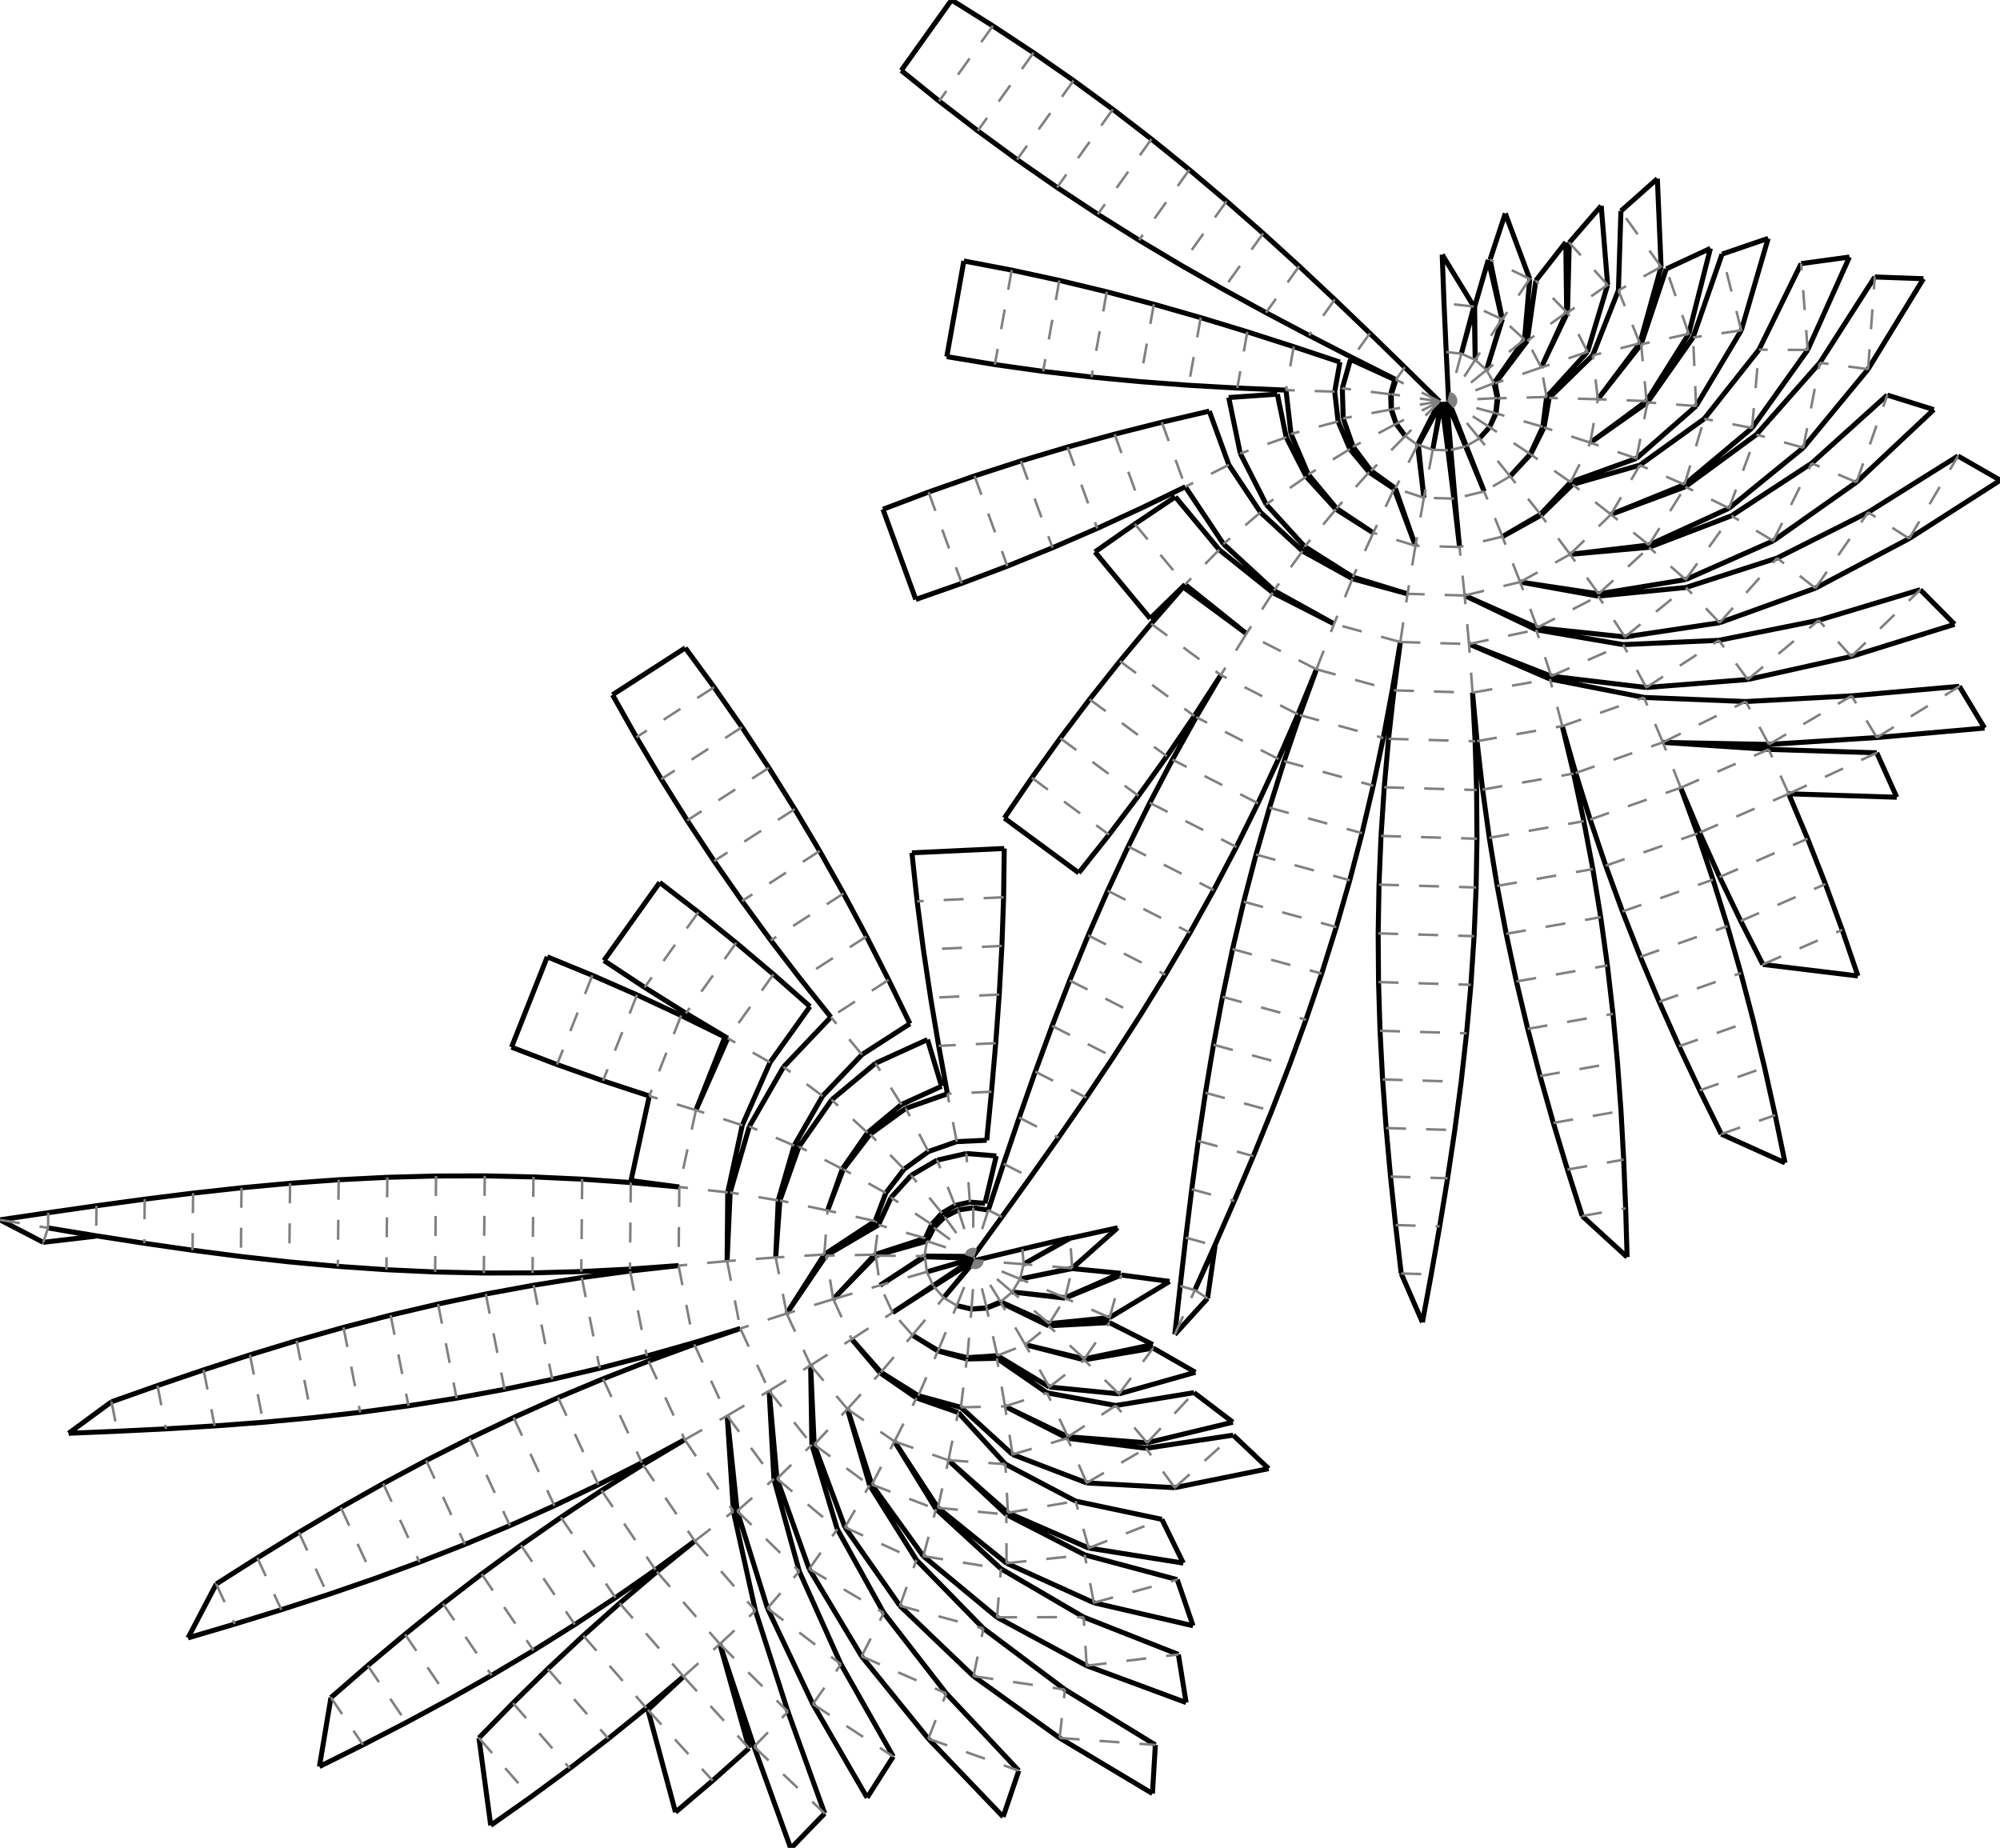 <?xml version="1.0"?>
<svg width="1288" height="1190" version="1.1" xmlns="http://www.w3.org/2000/svg" >
<defs>
<style type="text/css"><![CDATA[
.m {stroke:rgb(255,0,0);stroke-width:1.61;}
.v {stroke:rgb(0,0,255);stroke-width:1.61;}
.b {stroke:rgb(0,0,0);stroke-width:3.22;fill:white}
.n {stroke:rgb(128,128,128);stroke-width:1.61}
.t {stroke:rgb(0,128,0);stroke-width:1.61;}
.c {stroke:rgb(128,128,128);stroke-width:1.61;stroke-dasharray:12.88, 12.88;}
]]></style>
</defs>
<path fill="none" style="stroke:black;stroke-width:3.22;" d=" M 622.971 874.348 L 642.262 873.033 M 635.391 842.411 L 625.625 843.077 M 604.177 869.801 L 622.971 874.348 M 625.625 843.077 L 616.11 840.775 M 587.619 859.814 L 604.177 869.801 M 601.255 828.377 L 574.831 845.31 M 574.831 845.31 L 600.992 827.973 M 566.726 827.754 L 595.362 808.935 M 595.648 809.376 L 566.726 827.754 M 563.342 808.005 L 595.935 797.427 M 596.95 799.276 L 563.98 808.614 M 573.824 771.248 L 565.755 788.82 M 595.935 797.427 L 600.02 788.531 M 586.804 756.915 L 573.824 771.248 M 600.02 788.531 L 606.591 781.275 M 603.493 747.149 L 586.804 756.915 M 606.591 781.275 L 615.04 776.331 M 622.346 742.853 L 603.493 747.149 M 615.04 776.331 L 624.584 774.156 M 641.618 744.424 L 622.346 742.853 M 634.34 774.952 L 641.618 744.424 M 624.584 774.156 L 634.34 774.952 M 645.18 783.735 L 663.515 758.265 M 646.287 749.486 L 636.458 779.291 M 769.48 830.804 L 782.289 802.153 M 763.641 797.039 L 760.04 828.215 M 902.385 820.115 L 916.035 851.546 M 916.035 851.546 L 921.714 820.68 M 777.663 836.176 L 782.511 802.254 M 782.511 802.254 L 769.48 830.804 M 689.128 797.42 L 659.22 814.145 M 659.22 814.145 L 688.997 797.188 M 688.997 797.188 L 658.45 804.386 M 690.552 816.969 L 656.946 823.665 M 656.946 823.665 L 690.499 816.708 M 685.883 836.005 L 651.849 832.023 M 651.849 832.023 L 685.913 835.741 M 675.315 853.837 L 644.505 838.84 M 644.425 838.403 L 675.687 852.435 M 644.505 838.84 L 635.391 842.411 M 641.999 874.75 L 622.667 875.175 M 591.423 898.798 L 618.816 906.322 M 622.667 875.175 L 604.021 870.054 M 567.326 883.753 L 591.423 898.798 M 604.021 870.054 L 587.619 859.814 M 548.538 862.445 L 567.326 883.753 M 536.63 836.653 L 563.342 808.005 M 563.98 808.614 L 536.63 836.653 M 530.871 807.91 L 563.594 786.383 M 565.755 788.82 L 531.965 808.631 M 543.059 753.028 L 532.957 779.579 M 563.594 786.383 L 570.47 768.31 M 560.333 730.475 L 543.059 753.028 M 570.47 768.31 L 582.228 752.96 M 583.336 713.806 L 560.333 730.475 M 582.228 752.96 L 597.885 741.613 M 610.145 704.412 L 583.336 713.806 M 597.885 741.613 L 616.134 735.219 M 635.449 734.311 L 638.522 703.079 M 616.134 735.219 L 635.449 734.311 M 663.515 758.265 L 681.655 732.655 M 656.344 719.758 L 646.287 749.486 M 782.289 802.153 L 794.877 773.405 M 767.481 765.891 L 763.641 797.039 M 921.714 820.68 L 927.155 789.772 M 898.759 788.942 L 902.385 820.115 M 1018.95 783.101 L 1047.85 809.544 M 1047.85 809.544 L 1046.93 778.174 M 690.499 816.708 L 719.783 790.695 M 719.783 790.695 L 689.128 797.42 M 722.111 821.113 L 685.883 836.005 M 685.913 835.741 L 721.787 820.015 M 721.787 820.015 L 690.552 816.969 M 714.428 851.742 L 675.315 853.837 M 675.687 852.435 L 714.661 848.527 M 698.199 875.741 L 660.266 865.979 M 660.266 865.979 L 698.345 875.158 M 674.253 896.974 L 641.999 874.75 M 642.262 873.033 L 675.819 893.238 M 647.465 942.886 L 617.06 909.639 M 618.816 906.322 L 652.087 936.7 M 617.06 909.639 L 590.237 900.284 M 590.237 900.284 L 566.841 884.171 M 566.841 884.171 L 548.538 862.445 M 506.637 845.89 L 530.871 807.91 M 531.965 808.631 L 506.637 845.89 M 502.245 773.12 L 499.544 809.801 M 514.547 738.459 L 502.245 773.12 M 532.957 779.579 L 542.458 752.807 M 535.575 708.283 L 514.547 738.459 M 542.458 752.807 L 558.7 729.5 M 563.833 684.741 L 535.575 708.283 M 558.7 729.5 L 580.526 711.317 M 597.31 669.507 L 563.833 684.741 M 606.383 699.55 L 597.31 669.507 M 580.526 711.317 L 606.383 699.55 M 638.522 703.079 L 641.243 671.813 M 604.504 673.539 L 610.145 704.412 M 681.655 732.655 L 699.506 706.842 M 666.734 690.144 L 656.344 719.758 M 794.877 773.405 L 807.141 744.517 M 771.671 734.788 L 767.481 765.891 M 927.155 789.772 L 932.248 758.804 M 895.484 757.73 L 898.759 788.942 M 1046.93 778.174 L 1045.65 746.816 M 1009.43 753.195 L 1018.95 783.101 M 1108.51 730.354 L 1149.58 748.89 M 1149.58 748.89 L 1143.21 718.158 M 714.661 848.527 L 753.223 825.231 M 753.223 825.231 L 722.111 821.113 M 742.61 868.16 L 698.199 875.741 M 698.345 875.158 L 742.436 865.902 M 742.436 865.902 L 714.428 851.742 M 718.559 905.144 L 674.253 896.974 M 675.819 893.238 L 720.653 897.667 M 687.336 926.197 L 647.217 905.696 M 647.217 905.696 L 687.787 925.289 M 648.072 975.328 L 610.77 940.386 M 610.77 940.386 L 649.072 974.228 M 602.778 971.835 L 576.042 928.274 M 576.042 928.274 L 604.034 971.039 M 560.02 956.491 L 545.751 907.412 M 545.751 907.412 L 561.441 956.055 M 522.839 930.388 L 522.054 879.283 M 522.054 879.283 L 524.325 930.344 M 470.212 767.944 L 468.248 812.147 M 499.544 809.801 L 501.177 773.057 M 482.562 725.457 L 470.212 767.944 M 501.177 773.057 L 511.443 737.739 M 504.599 687.089 L 482.562 725.457 M 511.443 737.739 L 529.761 705.846 M 535.076 655.012 L 504.599 687.089 M 529.761 705.846 L 555.095 679.182 M 586.01 659.257 L 572.267 631.042 M 555.095 679.182 L 586.01 659.257 M 641.243 671.813 L 643.51 640.511 M 599.312 642.588 L 604.504 673.539 M 699.506 706.842 L 716.979 680.772 M 677.555 660.685 L 666.734 690.144 M 807.141 744.517 L 818.984 715.453 M 776.313 703.75 L 771.671 734.788 M 932.248 758.804 L 936.89 727.766 M 892.663 726.473 L 895.484 757.73 M 1045.65 746.816 L 1043.93 715.48 M 1000.35 723.154 L 1009.43 753.195 M 1143.21 718.158 L 1136.4 687.522 M 1094.66 702.193 L 1108.51 730.354 M 768.997 896.876 L 718.559 905.144 M 720.653 897.667 L 769.838 883.767 M 769.838 883.767 L 742.61 868.16 M 738.031 932.701 L 687.336 926.197 M 687.787 925.289 L 738.75 929.17 M 692.677 966.723 L 647.465 942.886 M 652.087 936.7 L 699.811 954.995 M 644.59 1010.26 L 602.778 971.835 M 604.034 971.039 L 648.218 1006.71 M 590.184 1004.6 L 560.02 956.491 M 561.441 956.055 L 594.622 1002.14 M 539.211 984.765 L 522.839 930.388 M 524.325 930.344 L 544.142 983.561 M 498.391 952.439 L 495.328 895.735 M 495.328 895.735 L 500.37 952.298 M 476.781 855.563 L 447.099 865.755 M 446.761 864.713 L 476.781 855.563 M 468.248 812.147 L 468.667 767.903 M 468.667 767.903 L 478.022 724.657 M 468.663 668.645 L 448.18 714.94 M 478.022 724.657 L 495.924 684.194 M 521.637 648.185 L 498.081 627.447 M 495.924 684.194 L 521.637 648.185 M 572.267 631.042 L 558.034 603.072 M 515.482 630.496 L 535.076 655.012 M 643.51 640.511 L 645.23 609.175 M 594.662 611.551 L 599.312 642.588 M 716.979 680.772 L 733.994 654.402 M 688.888 631.419 L 677.555 660.685 M 818.984 715.453 L 830.317 686.187 M 781.497 672.797 L 776.313 703.75 M 936.89 727.766 L 940.99 696.651 M 890.388 695.172 L 892.663 726.473 M 1043.93 715.48 L 1041.65 684.179 M 991.796 692.959 L 1000.35 723.154 M 1136.4 687.522 L 1129.06 657.01 M 1081.3 673.796 L 1094.66 702.193 M 794.185 924.244 L 738.031 932.701 M 738.75 929.17 L 793.963 915.892 M 793.963 915.892 L 768.997 896.876 M 748.239 978.456 L 692.677 966.723 M 699.811 954.995 L 756.516 958.063 M 698.555 1001.33 L 648.072 975.328 M 649.072 974.228 L 701.116 996.951 M 633.323 1048.72 L 590.184 1004.6 M 594.622 1002.14 L 642.104 1041.55 M 569.15 1038.72 L 539.211 984.765 M 544.142 983.561 L 579.516 1034.12 M 514.739 1011.94 L 498.391 952.439 M 500.37 952.298 L 521.119 1010.41 M 472.302 973.292 L 468.319 911.717 M 468.319 911.717 L 474.754 973.084 M 447.099 865.755 L 417.625 876.538 M 436.998 815.04 L 405.812 818.555 M 416.564 873.262 L 446.761 864.713 M 437.478 764.419 L 406.225 761.557 M 405.697 817.308 L 436.998 815.04 M 418.151 705.82 L 406.364 760.313 M 406.364 760.313 L 437.478 764.419 M 466.801 667.865 L 438.659 653.975 M 448.18 714.94 L 466.801 667.865 M 498.081 627.447 L 474.117 607.183 M 441.717 652.556 L 468.663 668.645 M 558.034 603.072 L 543.245 575.391 M 496.382 605.595 L 515.482 630.496 M 645.23 609.175 L 646.324 577.81 M 590.631 580.427 L 594.662 611.551 M 733.994 654.402 L 750.48 627.697 M 700.803 602.385 L 688.888 631.419 M 830.317 686.187 L 841.064 656.701 M 787.296 641.954 L 781.497 672.797 M 940.99 696.651 L 944.468 665.461 M 888.738 663.832 L 890.388 695.172 M 1041.65 684.179 L 1038.75 652.929 M 983.845 662.599 L 991.796 692.959 M 1129.06 657.01 L 1121.11 626.65 M 1068.51 645.137 L 1081.3 673.796 M 1135.26 621.087 L 1196.52 628.509 M 1196.52 628.509 L 1186.37 598.81 M 756.516 958.063 L 816.99 945.805 M 816.99 945.805 L 794.185 924.244 M 758.161 1017.29 L 698.555 1001.33 M 701.116 996.951 L 762.055 1006.63 M 762.055 1006.63 L 748.239 978.456 M 697.858 1041.4 L 644.59 1010.26 M 648.218 1006.71 L 704.429 1032.16 M 609.375 1090.53 L 569.15 1038.72 M 579.516 1034.12 L 626.931 1079.45 M 541.585 1071.79 L 514.739 1011.94 M 521.119 1010.41 L 554.862 1066.66 M 486.495 1037.33 L 472.302 973.292 M 474.754 973.084 L 494.254 1035.71 M 440.996 927.157 L 414.018 943.192 M 417.625 876.538 L 388.395 887.964 M 413.341 941.994 L 440.996 927.157 M 405.812 818.555 L 374.71 822.753 M 386.187 881.147 L 416.564 873.262 M 406.225 761.557 L 374.917 759.382 M 374.353 818.89 L 405.697 817.308 M 580.407 45.383 L 604.816 65.11 M 612.794 0 L 580.407 45.383 M 639.385 16.669 L 612.794 0 M 438.659 653.975 L 410.219 640.705 M 388.329 696.044 L 418.151 705.82 M 474.117 607.183 L 449.714 587.449 M 415.131 635.88 L 441.717 652.556 M 543.245 575.391 L 527.853 548.041 M 477.831 580.28 L 496.382 605.595 M 646.73 546.429 L 587.284 549.223 M 646.324 577.81 L 646.73 546.429 M 587.284 549.223 L 590.631 580.427 M 750.48 627.697 L 766.376 600.637 M 713.351 573.619 L 700.803 602.385 M 841.064 656.701 L 851.162 626.987 M 793.771 611.245 L 787.296 641.954 M 944.468 665.461 L 947.261 634.202 M 887.775 632.463 L 888.738 663.832 M 1038.75 652.929 L 1035.17 621.751 M 976.561 632.072 L 983.845 662.599 M 1121.11 626.65 L 1112.49 596.472 M 1056.35 616.205 L 1068.51 645.137 M 1186.37 598.81 L 1175.58 569.342 M 1121.02 593.12 L 1135.26 621.087 M 758.882 1065.46 L 697.858 1041.4 M 704.429 1032.16 L 768.331 1046.98 M 768.331 1046.98 L 758.161 1017.29 M 685.815 1088.06 L 633.323 1048.72 M 642.104 1041.55 L 699.816 1072.73 M 575.242 1131.2 L 541.585 1071.79 M 554.862 1066.66 L 597.843 1119.72 M 507.447 1102.33 L 486.495 1037.33 M 494.254 1035.71 L 523.485 1097.43 M 447.434 992.437 L 423.02 1012.16 M 414.018 943.192 L 387.423 959.854 M 422.125 1011 L 447.434 992.437 M 388.395 887.964 L 359.441 900.07 M 385.347 956.181 L 413.341 941.994 M 374.71 822.753 L 343.715 827.676 M 355.634 888.32 L 386.187 881.147 M 374.917 759.382 L 343.566 757.938 M 342.98 819.739 L 374.353 818.89 M 604.816 65.11 L 629.679 84.261 M 665.58 33.954 L 639.385 16.669 M 410.219 640.705 L 381.476 628.103 M 358.743 685.573 L 388.329 696.044 M 424.856 568.291 L 388.941 618.588 M 449.714 587.449 L 424.856 568.291 M 388.941 618.588 L 415.131 635.88 M 527.853 548.041 L 511.826 521.058 M 459.878 554.539 L 477.831 580.28 M 694.724 562.12 L 714.248 537.549 M 646.81 526.824 L 694.724 562.12 M 664.488 500.893 L 646.81 526.824 M 766.376 600.637 L 781.636 573.213 M 726.568 545.154 L 713.351 573.619 M 851.162 626.987 L 860.563 597.044 M 800.961 580.697 L 793.771 611.245 M 947.261 634.202 L 949.323 602.886 M 887.546 601.08 L 887.775 632.463 M 1035.17 621.751 L 1030.86 590.665 M 969.993 601.384 L 976.561 632.072 M 1112.49 596.472 L 1103.17 566.504 M 1044.87 586.996 L 1056.35 616.205 M 1175.58 569.342 L 1164.1 540.133 M 1107.44 564.827 L 1121.02 593.12 M 744.053 1123.72 L 685.815 1088.06 M 699.816 1072.73 L 763.847 1096.45 M 763.847 1096.45 L 758.882 1065.46 M 656.114 1140.32 L 609.375 1090.53 M 626.931 1079.45 L 682.411 1119.26 M 531.088 1167.85 L 507.447 1102.33 M 523.485 1097.43 L 558.414 1157.7 M 558.414 1157.7 L 575.242 1131.2 M 482.382 1125.86 L 463.586 1058.78 M 463.586 1058.78 L 485.612 1124.87 M 423.02 1012.16 L 399.092 1032.46 M 387.423 959.854 L 361.239 977.156 M 396.374 1028.93 L 422.125 1011 M 359.441 900.07 L 330.788 912.874 M 357.018 969.685 L 385.347 956.181 M 343.715 827.676 L 312.849 833.35 M 324.916 894.75 L 355.634 888.32 M 343.566 757.938 L 312.19 757.256 M 311.597 819.827 L 342.98 819.739 M 629.679 84.261 L 654.999 102.803 M 691.347 51.87 L 665.58 33.954 M 352.437 616.201 L 329.42 674.388 M 381.476 628.103 L 352.437 616.201 M 329.42 674.388 L 358.743 685.573 M 589.772 386.057 L 619.391 375.681 M 568.626 327.984 L 589.772 386.057 M 597.981 316.884 L 568.626 327.984 M 511.826 521.058 L 495.15 494.472 M 442.553 528.37 L 459.878 554.539 M 714.248 537.549 L 733.17 512.511 M 682.79 475.399 L 664.488 500.893 M 781.636 573.213 L 796.226 545.427 M 740.472 517.019 L 726.568 545.154 M 860.563 597.044 L 869.236 566.883 M 808.891 550.331 L 800.961 580.697 M 949.323 602.886 L 950.625 571.529 M 888.078 569.701 L 887.546 601.08 M 1030.86 590.665 L 1025.8 559.692 M 964.171 570.545 L 969.993 601.384 M 1103.17 566.504 L 1093.13 536.77 M 1034.1 557.518 L 1044.87 586.996 M 1164.1 540.133 L 1151.91 511.212 M 1094.55 536.213 L 1107.44 564.827 M 1151.91 511.212 L 1221.53 513.423 M 1221.53 513.423 L 1208.64 484.81 M 682.411 1119.26 L 742.175 1155.04 M 742.175 1155.04 L 744.053 1123.72 M 1278.06 468.864 L 1261.84 441.996 M 1208.67 474.989 L 1278.06 468.864 M 646.02 1170.03 L 656.114 1140.32 M 597.843 1119.72 L 646.02 1170.03 M 485.612 1124.87 L 509.253 1190.39 M 509.253 1190.39 L 531.088 1167.85 M 1229.51 346.854 L 1288.17 309.291 M 1288.17 309.291 L 1260.96 293.653 M 458.959 1146.75 L 482.382 1125.86 M 440.164 1079.67 L 417.261 1101.13 M 416.236 1099.98 L 440.164 1079.67 M 399.092 1032.46 L 375.67 1053.35 M 370.191 1046.24 L 396.374 1028.93 M 361.239 977.156 L 335.488 995.095 M 328.365 982.49 L 357.018 969.685 M 330.788 912.874 L 302.458 926.378 M 294.05 900.423 L 324.916 894.75 M 312.849 833.35 L 282.131 839.78 M 280.221 819.144 L 311.597 819.827 M 312.19 757.256 L 280.807 757.344 M 716.667 70.412 L 691.347 51.87 M 654.999 102.803 L 680.766 120.719 M 620.712 168.059 L 609.735 229.662 M 651.539 173.943 L 620.712 168.059 M 609.735 229.662 L 640.698 234.788 M 627.6 306.509 L 597.981 316.884 M 619.391 375.681 L 648.747 364.582 M 425.877 501.784 L 442.553 528.37 M 495.15 494.472 L 477.826 468.303 M 701.712 450.361 L 682.79 475.399 M 733.17 512.511 L 751.472 487.017 M 755.062 489.233 L 740.472 517.019 M 796.226 545.427 L 810.129 517.291 M 817.563 520.17 L 808.891 550.331 M 869.236 566.883 L 877.165 536.517 M 889.38 538.344 L 888.078 569.701 M 950.625 571.529 L 951.157 540.15 M 959.108 539.572 L 964.171 570.545 M 1025.8 559.692 L 1019.97 528.853 M 1024.06 527.785 L 1034.1 557.518 M 1093.13 536.77 L 1082.36 507.292 M 1082.36 507.292 L 1094.55 536.213 M 1208.64 484.81 L 1139.02 482.598 M 1139.16 479.409 L 1208.67 474.989 M 1261.84 441.996 L 1192.45 448.122 M 1258.75 402.055 L 1236.64 379.778 M 1192.24 422.771 L 1258.75 402.055 M 1260.96 293.653 L 1203.09 329.906 M 1195.6 310.541 L 1245.37 263.786 M 1245.37 263.786 L 1215.42 254.425 M 417.261 1101.13 L 435.037 1167.06 M 435.037 1167.06 L 458.959 1146.75 M 1203.07 237.729 L 1238.71 179.48 M 1238.71 179.48 L 1207.35 178.371 M 391.822 1119.7 L 416.236 1099.98 M 375.67 1053.35 L 352.761 1074.8 M 343.595 1062.9 L 370.191 1046.24 M 335.488 995.095 L 310.18 1013.65 M 299.41 994.596 L 328.365 982.49 M 302.458 926.378 L 274.464 940.565 M 263.055 905.347 L 294.05 900.423 M 282.131 839.78 L 251.578 846.953 M 248.87 817.701 L 280.221 819.144 M 280.807 757.344 L 249.434 758.192 M 741.53 89.563 L 716.667 70.412 M 680.766 120.719 L 706.961 138.004 M 682.215 180.573 L 651.539 173.943 M 640.698 234.788 L 671.775 239.161 M 657.462 296.855 L 627.6 306.509 M 648.747 364.582 L 677.824 352.775 M 409.85 474.801 L 425.877 501.784 M 477.826 468.303 L 459.872 442.562 M 721.236 425.79 L 701.712 450.361 M 751.472 487.017 L 769.151 461.086 M 770.322 461.809 L 755.062 489.233 M 810.129 517.291 L 823.346 488.826 M 826.964 490.227 L 817.563 520.17 M 877.165 536.517 L 884.355 505.968 M 891.442 507.028 L 889.38 538.344 M 951.157 540.15 L 950.928 508.767 M 954.797 508.486 L 959.108 539.572 M 1019.97 528.853 L 1013.41 498.165 M 1014.74 497.816 L 1024.06 527.785 M 1139.02 482.598 L 1070.88 478.083 M 1070.88 478.083 L 1139.16 479.409 M 1192.45 448.122 L 1124.27 451.782 M 1125.59 437.61 L 1192.24 422.771 M 1236.64 379.778 L 1171.25 399.443 M 1169.15 378.787 L 1229.51 346.854 M 1215.42 254.425 L 1166.69 298.339 M 1161.34 288.338 L 1203.07 237.729 M 1207.35 178.371 L 1171.96 233.605 M 1164.16 225.374 L 1191.03 165.532 M 1191.03 165.532 L 1159.93 169.781 M 366.955 1138.85 L 391.822 1119.7 M 352.761 1074.8 L 330.359 1096.78 M 316.618 1078.93 L 343.595 1062.9 M 310.18 1013.65 L 285.312 1032.8 M 270.18 1006.02 L 299.41 994.596 M 274.464 940.565 L 246.81 955.403 M 231.953 909.545 L 263.055 905.347 M 251.578 846.953 L 221.201 854.838 M 217.562 815.525 L 248.87 817.701 M 249.434 758.192 L 218.091 759.774 M 765.939 109.29 L 741.53 89.563 M 706.961 138.004 L 733.552 154.673 M 712.727 187.918 L 682.215 180.573 M 671.775 239.161 L 702.946 242.807 M 687.542 287.902 L 657.462 296.855 M 677.824 352.775 L 706.618 340.29 M 394.458 447.451 L 409.85 474.801 M 441.322 417.248 L 394.458 447.451 M 459.872 442.562 L 441.322 417.248 M 741.329 401.682 L 721.236 425.79 M 769.151 461.086 L 786.218 434.749 M 786.218 434.749 L 770.322 461.809 M 823.346 488.826 L 835.895 460.06 M 837.062 460.512 L 826.964 490.227 M 884.355 505.968 L 890.83 475.26 M 894.236 475.769 L 891.442 507.028 M 950.928 508.767 L 949.965 477.398 M 951.214 477.308 L 954.797 508.486 M 1013.41 498.165 L 1006.12 467.638 M 1006.12 467.638 L 1014.74 497.816 M 1124.27 451.782 L 1058.72 449.151 M 1060.2 442.758 L 1125.59 437.61 M 1171.25 399.443 L 1106.94 412.369 M 1107.44 401.04 L 1169.15 378.787 M 1203.09 329.906 L 1144.49 359.375 M 1141.97 348.316 L 1195.6 310.541 M 1171.96 233.605 L 1131.12 279.861 M 1128.34 275.616 L 1164.16 225.374 M 1159.93 169.781 L 1132.78 225.188 M 1121.39 212.741 L 1138.7 153.514 M 1138.7 153.514 L 1109 163.658 M 341.673 1157.44 L 366.955 1138.85 M 330.359 1096.78 L 308.445 1119.25 M 289.295 1094.37 L 316.618 1078.93 M 285.312 1032.8 L 260.87 1052.48 M 240.707 1016.8 L 270.18 1006.02 M 246.81 955.403 L 219.487 970.843 M 200.767 913.06 L 231.953 909.545 M 221.201 854.838 L 191.004 863.387 M 186.309 812.664 L 217.562 815.525 M 218.091 759.774 L 186.789 762.043 M 789.909 129.548 L 765.939 109.29 M 733.552 154.673 L 760.502 170.754 M 743.07 195.93 L 712.727 187.918 M 702.946 242.807 L 734.19 245.769 M 717.81 279.61 L 687.542 287.902 M 706.618 340.29 L 735.131 327.178 M 705.143 355.45 L 740.739 398.362 M 730.855 337.455 L 705.143 355.45 M 740.739 398.362 L 763.175 376.418 M 761.945 378.019 L 741.329 401.682 M 802.704 408.044 L 761.945 378.019 M 835.895 460.06 L 847.809 431.026 M 847.809 431.026 L 837.062 460.512 M 890.83 475.26 L 896.63 444.417 M 897.714 444.579 L 894.236 475.769 M 949.965 477.398 L 948.315 446.058 M 948.315 446.058 L 951.214 477.308 M 1058.72 449.151 L 998.171 437.278 M 998.926 435.444 L 1060.2 442.758 M 1106.94 412.369 L 1045.3 415.136 M 1046.42 410.185 L 1107.44 401.04 M 1144.49 359.375 L 1085.77 378.339 M 1085.54 373.269 L 1141.97 348.316 M 1166.69 298.339 L 1115.07 332.152 M 1113.51 327.323 L 1161.34 288.338 M 1132.78 225.188 L 1097.52 269.704 M 1092.28 261.497 L 1121.39 212.741 M 1109 163.658 L 1090.34 217.293 M 1087.55 215.013 L 1101.51 159.966 M 1101.51 159.966 L 1073.05 173.209 M 308.445 1119.25 L 316.026 1175.53 M 316.026 1175.53 L 341.673 1157.44 M 1069.73 171.822 L 1067.35 115.084 M 1067.35 115.084 L 1043.88 135.912 M 261.67 1109.27 L 289.295 1094.37 M 260.87 1052.48 L 236.825 1072.65 M 211.025 1027 L 240.707 1016.8 M 219.487 970.843 L 192.478 986.825 M 169.517 915.953 L 200.767 913.06 M 191.004 863.387 L 160.984 872.537 M 155.12 809.18 L 186.309 812.664 M 186.789 762.043 L 155.539 764.935 M 813.47 150.279 L 789.909 129.548 M 760.502 170.754 L 787.768 186.295 M 773.248 204.546 L 743.07 195.93 M 734.19 245.769 L 765.486 248.107 M 748.238 271.923 L 717.81 279.61 M 735.131 327.178 L 763.377 313.499 M 756.921 319.976 L 730.855 337.455 M 785.169 354.031 L 756.921 319.976 M 763.175 376.418 L 802.704 408.044 M 819.719 381.673 L 785.169 354.031 M 859.143 401.761 L 819.719 381.673 M 896.63 444.417 L 901.813 413.464 M 901.813 413.464 L 897.714 444.579 M 998.171 437.278 L 946.041 414.757 M 946.041 414.757 L 998.926 435.444 M 1045.3 415.136 L 989.322 405.566 M 989.944 404.216 L 1046.42 410.185 M 1085.77 378.339 L 1029.26 383.909 M 1029.5 382.442 L 1085.54 373.269 M 1115.07 332.152 L 1062.04 352.465 M 1061.89 350.986 L 1113.51 327.323 M 1131.12 279.861 L 1085.35 313.472 M 1084.81 312.086 L 1128.34 275.616 M 1090.34 217.293 L 1060.98 259.131 M 1060.39 258.309 L 1087.55 215.013 M 1073.05 173.209 L 1056.89 221.696 M 1056.08 221.078 L 1069.73 171.822 M 1043.88 135.912 L 1042.26 186.997 M 1035.32 183.499 L 1031.18 132.557 M 1031.18 132.557 L 1010.61 156.261 M 233.789 1123.67 L 261.67 1109.27 M 236.825 1072.65 L 213.137 1093.24 M 181.169 1036.67 L 211.025 1027 M 192.478 986.825 L 165.751 1003.28 M 138.221 918.299 L 169.517 915.953 M 160.984 872.537 L 131.128 882.209 M 123.996 805.151 L 155.12 809.18 M 155.539 764.935 L 124.344 768.373 M 836.666 171.419 L 813.47 150.279 M 787.768 186.295 L 815.301 201.357 M 803.271 213.688 L 773.248 204.546 M 765.486 248.107 L 796.819 249.898 M 778.795 264.77 L 748.238 271.923 M 791.38 299.33 L 778.795 264.77 M 763.377 313.499 L 787.909 350.322 M 811.772 329.939 L 791.38 299.33 M 787.909 350.322 L 820.444 380.308 M 838.817 354.865 L 811.772 329.939 M 820.444 380.308 L 859.143 401.761 M 870.985 372.697 L 838.817 354.865 M 906.455 382.426 L 870.985 372.697 M 989.322 405.566 L 943.22 383.5 M 943.22 383.5 L 989.944 404.216 M 1029.26 383.909 L 978.96 374.817 M 978.96 374.817 L 1029.5 382.442 M 1062.04 352.465 L 1011.13 356.994 M 1011.13 356.994 L 1061.89 350.986 M 1085.35 313.472 L 1037.45 331.299 M 1037.45 331.299 L 1084.81 312.086 M 1097.52 269.704 L 1056.03 299.561 M 1053.87 295.216 L 1092.28 261.497 M 1056.89 221.696 L 1029.03 257.104 M 1029.03 257.104 L 1056.08 221.078 M 1042.26 186.997 L 1025.69 228.894 M 1022.33 226.636 L 1035.32 183.499 M 1010.61 156.261 L 1009.48 201.3 M 1008.93 201.045 L 1008.36 155.996 M 1008.36 155.996 L 989.062 180.744 M 213.137 1093.24 L 205.701 1137.67 M 205.701 1137.67 L 233.789 1123.67 M 985.154 179.641 L 969.41 137.429 M 969.41 137.429 L 959.597 167.239 M 151.175 1045.91 L 181.169 1036.67 M 165.751 1003.28 L 139.267 1020.11 M 106.894 920.19 L 138.221 918.299 M 131.128 882.209 L 101.416 892.315 M 92.933 800.671 L 123.996 805.151 M 124.344 768.373 L 93.203 772.264 M 859.552 192.894 L 836.666 171.419 M 815.301 201.357 L 843.05 216.018 M 833.157 223.265 L 803.271 213.688 M 796.819 249.898 L 828.174 251.233 M 791.293 256.02 L 798.736 292.039 M 822.6 253.826 L 791.293 256.02 M 828.349 281.646 L 822.6 253.826 M 798.736 292.039 L 815.437 324.809 M 841.248 306.956 L 828.349 281.646 M 815.437 324.809 L 840.206 351.997 M 860.379 327.956 L 841.248 306.956 M 840.206 351.997 L 871.283 371.67 M 884.382 343.15 L 860.379 327.956 M 871.283 371.67 L 906.455 382.426 M 992.398 331.815 L 967.549 345.581 M 1012.72 311.969 L 992.398 331.815 M 1056.03 299.561 L 1012.72 311.969 M 1011.49 310.519 L 1053.87 295.216 M 1060.98 259.131 L 1024.16 285.092 M 1024.16 285.092 L 1060.39 258.309 M 1025.69 228.894 L 997.659 256.252 M 996.026 255.663 L 1022.33 226.636 M 1009.48 201.3 L 992.578 236.636 M 992.578 236.636 L 1008.93 201.045 M 989.062 180.744 L 983.569 219.527 M 981.771 218.664 L 985.154 179.641 M 959.597 167.239 L 967.516 205.599 M 967.261 205.521 L 958.458 167.353 M 958.458 167.353 L 949.675 197.483 M 139.267 1020.11 L 121.08 1054.81 M 121.08 1054.81 L 151.175 1045.91 M 949.173 197.423 L 928.778 163.982 M 928.778 163.982 L 929.948 195.344 M 75.548 921.728 L 106.894 920.19 M 101.416 892.315 L 71.819 902.754 M 61.924 795.841 L 92.933 800.671 M 93.203 772.264 L 62.107 776.506 M 882.195 214.625 L 859.552 192.894 M 843.05 216.018 L 870.962 230.364 M 862.934 233.178 L 833.157 223.265 M 859.542 252.215 L 862.934 233.178 M 828.174 251.233 L 831.398 279.457 M 861.737 271.426 L 859.542 252.215 M 831.398 279.457 L 842.56 305.58 M 869.334 289.208 L 861.737 271.426 M 842.56 305.58 L 860.727 327.42 M 881.7 304.073 L 869.334 289.208 M 860.727 327.42 L 884.382 343.15 M 897.801 314.78 L 881.7 304.073 M 911.548 351.458 L 897.801 314.78 M 898.63 314.48 L 911.548 351.458 M 939.944 352.288 L 936.318 321.115 M 937.02 321.041 L 939.944 352.288 M 967.549 345.581 L 992.082 331.259 M 992.082 331.259 L 1011.49 310.519 M 985.722 292.61 L 972.509 306.727 M 994.346 275.303 L 985.722 292.61 M 997.659 256.252 L 994.346 275.303 M 962.908 246.864 L 964.653 256.496 M 983.569 219.527 L 962.908 246.864 M 962.187 246.783 L 981.771 218.664 M 967.516 205.599 L 957.294 238.306 M 957.294 238.306 L 967.261 205.521 M 949.675 197.483 L 950.026 231.748 M 950.026 231.748 L 949.408 197.487 M 949.408 197.487 L 941.092 227.748 M 941.092 227.748 L 949.173 197.423 M 929.948 195.344 L 931.36 226.696 M 71.819 902.754 L 44.191 923.025 M 44.191 923.025 L 75.548 921.728 M 27.848 800.057 L 61.883 796.082 M 61.883 796.082 L 30.952 790.773 M 30.952 790.773 L 61.924 795.841 M 62.107 776.506 L 31.045 780.985 M 904.67 236.529 L 882.195 214.625 M 870.962 230.364 L 898.984 244.497 M 869.709 231.475 L 864.448 250.082 M 898.259 244.508 L 869.709 231.475 M 895.595 253.927 L 898.259 244.508 M 864.448 250.082 L 865.026 269.41 M 895.888 263.712 L 895.595 253.927 M 865.026 269.41 L 871.388 287.669 M 899.109 272.956 L 895.888 263.712 M 871.388 287.669 L 882.946 303.171 M 904.96 280.803 L 899.109 272.956 M 882.946 303.171 L 898.63 314.48 M 916.99 320.55 L 912.9 286.528 M 913.422 286.469 L 916.99 320.55 M 936.318 321.115 L 932.452 289.97 M 934.336 289.772 L 937.02 321.041 M 955.81 316.476 L 943.848 287.461 M 944.295 287.281 L 955.81 316.476 M 972.509 306.727 L 985.504 292.409 M 959.327 275.098 L 952.748 282.346 M 985.504 292.409 L 993.593 274.845 M 963.421 266.207 L 959.327 275.098 M 993.593 274.845 L 996.026 255.663 M 964.653 256.496 L 963.421 266.207 M 625.642 843.003 L 635.397 842.186 M 616.11 840.775 L 625.642 843.003 M 627.931 811.703 L 607.729 835.719 M 627.744 811.546 L 601.255 828.377 M 607.729 835.719 L 627.744 811.546 M 627.085 810.535 L 596.889 819.086 M 600.992 827.973 L 627.085 810.535 M 627.018 810.301 L 595.648 809.376 M 596.889 819.086 L 627.018 810.301 M 595.362 808.935 L 626.745 809.134 M 601.437 790.576 L 596.95 799.276 M 608.385 783.681 L 601.437 790.576 M 617.12 779.263 L 608.385 783.681 M 626.791 777.751 L 617.12 779.263 M 636.458 779.291 L 626.791 777.751 M 626.745 809.134 L 645.18 783.735 M 760.04 828.215 L 756.56 859.405 M 756.56 859.405 L 777.663 836.176 M 658.45 804.386 L 627.931 811.703 M 635.397 842.186 L 644.425 838.403 M 964.231 256.356 L 962.187 246.783 M 931.36 226.696 L 932.893 258.042 M 0 785.586 L 27.848 800.057 M 31.045 780.985 L 0 785.586 M 927.06 258.521 L 904.67 236.529 M 898.984 244.497 L 896.029 253.829 M 896.029 253.829 L 896.093 263.618 M 896.093 263.618 L 899.17 272.91 M 899.17 272.91 L 904.96 280.803 M 912.9 286.528 L 927.06 258.521 M 922.668 289.684 L 928.226 258.797 M 928.226 258.797 L 913.422 286.469 M 932.452 289.97 L 928.466 258.841 M 928.466 258.841 L 922.668 289.684 M 943.848 287.461 L 931.773 258.494 M 931.773 258.494 L 934.336 289.772 M 932.893 258.042 L 944.295 287.281 M 952.748 282.346 L 959.27 275.047 M 959.27 275.047 L 963.226 266.093 M 963.226 266.093 L 964.231 256.356" />
<path fill="none" class="c" d=" M 810.129 517.291 L 755.062 489.233 M 823.346 488.826 L 770.322 461.809 M 835.895 460.06 L 786.218 434.749 M 802.704 408.044 L 786.218 434.749 M 847.809 431.026 L 802.704 408.044 M 819.719 381.673 L 802.704 408.044 M 847.809 431.026 L 859.143 401.761 M 847.809 431.026 L 896.63 444.417 M 901.813 413.464 L 859.143 401.761 M 870.985 372.697 L 859.143 401.761 M 901.813 413.464 L 906.455 382.426 M 901.813 413.464 L 946.041 414.757 M 946.041 414.757 L 943.22 383.5 M 943.22 383.5 L 906.455 382.426 M 946.041 414.757 L 989.322 405.566 M 911.548 351.458 L 906.455 382.426 M 943.22 383.5 L 939.944 352.288 M 939.944 352.288 L 911.548 351.458 M 943.22 383.5 L 978.96 374.817 M 978.96 374.817 L 967.549 345.581 M 967.549 345.581 L 939.944 352.288 M 978.96 374.817 L 1011.13 356.994 M 1011.13 356.994 L 992.398 331.815 M 1011.13 356.994 L 1037.45 331.299 M 1037.45 331.299 L 1012.72 311.969 M 1037.45 331.299 L 1056.03 299.561 M 916.99 320.55 L 911.548 351.458 M 936.318 321.115 L 916.99 320.55 M 967.549 345.581 L 955.81 316.476 M 955.81 316.476 L 937.02 321.041 M 992.082 331.259 L 972.509 306.727 M 972.509 306.727 L 955.81 316.476 M 1011.49 310.519 L 985.722 292.61 M 1011.49 310.519 L 1024.16 285.092 M 1024.16 285.092 L 994.346 275.303 M 1024.16 285.092 L 1029.03 257.104 M 1029.03 257.104 L 997.659 256.252 M 922.668 289.684 L 916.99 320.55 M 932.452 289.97 L 922.668 289.684 M 943.848 287.461 L 934.336 289.772 M 972.509 306.727 L 952.748 282.346 M 952.748 282.346 L 944.295 287.281 M 985.504 292.409 L 959.327 275.098 M 993.593 274.845 L 963.421 266.207 M 996.026 255.663 L 964.653 256.496 M 952.748 282.346 L 932.893 258.042 M 959.27 275.047 L 932.893 258.042 M 963.226 266.093 L 932.893 258.042 M 964.231 256.356 L 932.893 258.042 M 740.472 517.019 L 796.226 545.427 M 948.315 446.058 L 946.041 414.757 M 948.315 446.058 L 998.171 437.278 M 998.926 435.444 L 989.322 405.566 M 998.926 435.444 L 1045.3 415.136 M 989.944 404.216 L 978.96 374.817 M 989.944 404.216 L 1029.26 383.909 M 1029.5 382.442 L 1011.13 356.994 M 1029.5 382.442 L 1062.04 352.465 M 1061.89 350.986 L 1037.45 331.299 M 1061.89 350.986 L 1085.35 313.472 M 1084.81 312.086 L 1056.03 299.561 M 1084.81 312.086 L 1097.52 269.704 M 911.548 351.458 L 884.382 343.15 M 1053.87 295.216 L 1024.16 285.092 M 1053.87 295.216 L 1060.98 259.131 M 1060.39 258.309 L 1029.03 257.104 M 1029.03 257.104 L 1025.69 228.894 M 897.801 314.78 L 884.382 343.15 M 916.99 320.55 L 898.63 314.48 M 996.026 255.663 L 992.578 236.636 M 992.578 236.636 L 962.908 246.864 M 992.578 236.636 L 983.569 219.527 M 912.9 286.528 L 898.63 314.48 M 922.668 289.684 L 913.422 286.469 M 962.187 246.783 L 932.893 258.042 M 962.187 246.783 L 957.294 238.306 M 957.294 238.306 L 932.893 258.042 M 957.294 238.306 L 950.026 231.748 M 950.026 231.748 L 932.893 258.042 M 950.026 231.748 L 941.092 227.748 M 941.092 227.748 L 932.893 258.042 M 941.092 227.748 L 931.36 226.696 M 726.568 545.154 L 781.636 573.213 M 741.329 401.682 L 786.218 434.749 M 837.062 460.512 L 890.83 475.26 M 1006.12 467.638 L 998.171 437.278 M 1006.12 467.638 L 1058.72 449.151 M 1060.2 442.758 L 1045.3 415.136 M 1060.2 442.758 L 1106.94 412.369 M 785.169 354.031 L 763.175 376.418 M 897.714 444.579 L 948.315 446.058 M 1046.42 410.185 L 1029.26 383.909 M 1046.42 410.185 L 1085.77 378.339 M 1085.54 373.269 L 1062.04 352.465 M 1085.54 373.269 L 1115.07 332.152 M 1113.51 327.323 L 1085.35 313.472 M 1113.51 327.323 L 1131.12 279.861 M 1128.34 275.616 L 1097.52 269.704 M 838.817 354.865 L 820.444 380.308 M 1092.28 261.497 L 1060.98 259.131 M 1060.39 258.309 L 1056.89 221.696 M 1056.08 221.078 L 1025.69 228.894 M 1056.08 221.078 L 1042.26 186.997 M 884.382 343.15 L 871.283 371.67 M 1022.33 226.636 L 992.578 236.636 M 1022.33 226.636 L 1009.48 201.3 M 1008.93 201.045 L 983.569 219.527 M 1008.93 201.045 L 989.062 180.744 M 981.771 218.664 L 957.294 238.306 M 981.771 218.664 L 967.516 205.599 M 967.261 205.521 L 950.026 231.748 M 967.261 205.521 L 949.675 197.483 M 912.9 286.528 L 904.96 280.803 M 927.06 258.521 L 904.96 280.803 M 713.351 573.619 L 766.376 600.637 M 1070.88 478.083 L 1058.72 449.151 M 1070.88 478.083 L 1124.27 451.782 M 1125.59 437.61 L 1106.94 412.369 M 1125.59 437.61 L 1171.25 399.443 M 951.214 477.308 L 1006.12 467.638 M 1107.44 401.04 L 1085.77 378.339 M 1107.44 401.04 L 1144.49 359.375 M 1141.97 348.316 L 1115.07 332.152 M 1141.97 348.316 L 1166.69 298.339 M 1161.34 288.338 L 1131.12 279.861 M 1128.34 275.616 L 1132.78 225.188 M 1092.28 261.497 L 1090.34 217.293 M 1087.55 215.013 L 1056.89 221.696 M 1087.55 215.013 L 1073.05 173.209 M 1069.73 171.822 L 1042.26 186.997 M 1069.73 171.822 L 1043.88 135.912 M 1035.32 183.499 L 1009.48 201.3 M 1035.32 183.499 L 1010.61 156.261 M 985.154 179.641 L 967.516 205.599 M 985.154 179.641 L 959.597 167.239 M 881.7 304.073 L 860.727 327.42 M 949.173 197.423 L 929.948 195.344 M 904.96 280.803 L 882.946 303.171 M 927.06 258.521 L 899.17 272.91 M 700.803 602.385 L 750.48 627.697 M 1139.16 479.409 L 1124.27 451.782 M 1139.16 479.409 L 1192.45 448.122 M 1192.24 422.771 L 1171.25 399.443 M 1192.24 422.771 L 1236.64 379.778 M 721.236 425.79 L 769.151 461.086 M 826.964 490.227 L 884.355 505.968 M 1014.74 497.816 L 1070.88 478.083 M 1169.15 378.787 L 1144.49 359.375 M 1169.15 378.787 L 1203.09 329.906 M 1195.6 310.541 L 1166.69 298.339 M 1161.34 288.338 L 1171.96 233.605 M 1164.16 225.374 L 1132.78 225.188 M 1164.16 225.374 L 1159.93 169.781 M 894.236 475.769 L 949.965 477.398 M 1121.39 212.741 L 1090.34 217.293 M 1121.39 212.741 L 1109 163.658 M 730.855 337.455 L 763.175 376.418 M 811.772 329.939 L 787.909 350.322 M 860.379 327.956 L 840.206 351.997 M 927.06 258.521 L 896.093 263.618 M 688.888 631.419 L 733.994 654.402 M 1208.67 474.989 L 1192.45 448.122 M 1208.67 474.989 L 1261.84 441.996 M 1082.36 507.292 L 1070.88 478.083 M 1082.36 507.292 L 1139.02 482.598 M 1229.51 346.854 L 1203.09 329.906 M 1195.6 310.541 L 1215.42 254.425 M 1203.07 237.729 L 1171.96 233.605 M 1203.07 237.729 L 1207.35 178.371 M 954.797 508.486 L 1013.41 498.165 M 869.334 289.208 L 842.56 305.58 M 899.109 272.956 L 871.388 287.669 M 927.06 258.521 L 896.029 253.829 M 677.555 660.685 L 716.979 680.772 M 1151.91 511.212 L 1139.02 482.598 M 1151.91 511.212 L 1208.64 484.81 M 1229.51 346.854 L 1260.96 293.653 M 701.712 450.361 L 751.472 487.017 M 817.563 520.17 L 877.165 536.517 M 1024.06 527.785 L 1082.36 507.292 M 891.442 507.028 L 950.928 508.767 M 791.38 299.33 L 763.377 313.499 M 841.248 306.956 L 815.437 324.809 M 927.06 258.521 L 898.984 244.497 M 666.734 690.144 L 699.506 706.842 M 1094.55 536.213 L 1151.91 511.212 M 959.108 539.572 L 1019.97 528.853 M 861.737 271.426 L 831.398 279.457 M 895.888 263.712 L 865.026 269.41 M 904.67 236.529 L 898.984 244.497 M 656.344 719.758 L 681.655 732.655 M 1107.44 564.827 L 1164.1 540.133 M 682.79 475.399 L 733.17 512.511 M 808.891 550.331 L 869.236 566.883 M 1034.1 557.518 L 1093.13 536.77 M 889.38 538.344 L 951.157 540.15 M 748.238 271.923 L 763.377 313.499 M 828.349 281.646 L 798.736 292.039 M 646.287 749.486 L 663.515 758.265 M 1121.02 593.12 L 1175.58 569.342 M 664.488 500.893 L 714.248 537.549 M 800.961 580.697 L 860.563 597.044 M 1044.87 586.996 L 1103.17 566.504 M 964.171 570.545 L 1025.8 559.692 M 859.542 252.215 L 828.174 251.233 M 882.195 214.625 L 870.962 230.364 M 895.595 253.927 L 864.448 250.082 M 636.458 779.291 L 645.18 783.735 M 1135.26 621.087 L 1186.37 598.81 M 793.771 611.245 L 851.162 626.987 M 1056.35 616.205 L 1112.49 596.472 M 969.993 601.384 L 1030.86 590.665 M 888.078 569.701 L 950.625 571.529 M 717.81 279.61 L 735.131 327.178 M 636.458 779.291 L 626.745 809.134 M 787.296 641.954 L 841.064 656.701 M 1068.51 645.137 L 1121.11 626.65 M 976.561 632.072 L 1035.17 621.751 M 887.546 601.08 L 949.323 602.886 M 859.552 192.894 L 843.05 216.018 M 833.157 223.265 L 828.174 251.233 M 626.791 777.751 L 626.745 809.134 M 781.497 672.797 L 830.317 686.187 M 1081.3 673.796 L 1129.06 657.01 M 983.845 662.599 L 1038.75 652.929 M 887.775 632.463 L 947.261 634.202 M 687.542 287.902 L 706.618 340.29 M 617.12 779.263 L 626.745 809.134 M 776.313 703.75 L 818.984 715.453 M 1094.66 702.193 L 1136.4 687.522 M 991.796 692.959 L 1041.65 684.179 M 888.738 663.832 L 944.468 665.461 M 836.666 171.419 L 815.301 201.357 M 803.271 213.688 L 796.819 249.898 M 608.385 783.681 L 626.745 809.134 M 771.671 734.788 L 807.141 744.517 M 1108.51 730.354 L 1143.21 718.158 M 1000.35 723.154 L 1043.93 715.48 M 890.388 695.172 L 940.99 696.651 M 657.462 296.855 L 677.824 352.775 M 601.437 790.576 L 626.745 809.134 M 767.481 765.891 L 794.877 773.405 M 1009.43 753.195 L 1045.65 746.816 M 892.663 726.473 L 936.89 727.766 M 813.47 150.279 L 787.768 186.295 M 773.248 204.546 L 765.486 248.107 M 596.95 799.276 L 626.745 809.134 M 596.95 799.276 L 595.362 808.935 M 763.641 797.039 L 782.289 802.153 M 1018.95 783.101 L 1046.93 778.174 M 895.484 757.73 L 932.248 758.804 M 627.6 306.509 L 648.747 364.582 M 563.98 808.614 L 595.362 808.935 M 760.04 828.215 L 769.48 830.804 M 563.98 808.614 L 566.726 827.754 M 898.759 788.942 L 927.155 789.772 M 789.909 129.548 L 760.502 170.754 M 743.07 195.93 L 734.19 245.769 M 756.56 859.405 L 769.48 830.804 M 777.663 836.176 L 769.48 830.804 M 536.63 836.653 L 566.726 827.754 M 536.63 836.653 L 548.538 862.445 M 902.385 820.115 L 921.714 820.68 M 522.054 879.283 L 548.538 862.445 M 597.981 316.884 L 619.391 375.681 M 548.538 862.445 L 574.831 845.31 M 574.831 845.31 L 566.726 827.754 M 522.054 879.283 L 545.751 907.412 M 545.751 907.412 L 566.841 884.171 M 536.63 836.653 L 506.637 845.89 M 506.637 845.89 L 522.054 879.283 M 536.63 836.653 L 531.965 808.631 M 524.325 930.344 L 545.751 907.412 M 495.328 895.735 L 522.054 879.283 M 765.939 109.29 L 733.552 154.673 M 712.727 187.918 L 702.946 242.807 M 587.619 859.814 L 574.831 845.31 M 607.729 835.719 L 601.255 828.377 M 596.889 819.086 L 566.726 827.754 M 600.992 827.973 L 596.889 819.086 M 596.889 819.086 L 595.648 809.376 M 567.326 883.753 L 587.619 859.814 M 563.342 808.005 L 531.965 808.631 M 563.342 808.005 L 565.755 788.82 M 545.751 907.412 L 576.042 928.274 M 576.042 928.274 L 590.237 900.284 M 524.325 930.344 L 560.02 956.491 M 561.441 956.055 L 576.042 928.274 M 495.328 895.735 L 522.839 930.388 M 506.637 845.89 L 476.781 855.563 M 476.781 855.563 L 495.328 895.735 M 506.637 845.89 L 499.544 809.801 M 544.142 983.561 L 560.02 956.491 M 500.37 952.298 L 522.839 930.388 M 468.319 911.717 L 495.328 895.735 M 587.619 859.814 L 607.729 835.719 M 616.11 840.775 L 607.729 835.719 M 595.935 797.427 L 565.755 788.82 M 591.423 898.798 L 604.021 870.054 M 576.042 928.274 L 610.77 940.386 M 610.77 940.386 L 617.06 909.639 M 530.871 807.91 L 499.544 809.801 M 530.871 807.91 L 532.957 779.579 M 561.441 956.055 L 602.778 971.835 M 604.034 971.039 L 610.77 940.386 M 499.544 809.801 L 468.248 812.147 M 468.248 812.147 L 476.781 855.563 M 544.142 983.561 L 590.184 1004.6 M 594.622 1002.14 L 602.778 971.835 M 500.37 952.298 L 539.211 984.765 M 468.319 911.717 L 498.391 952.439 M 447.099 865.755 L 468.319 911.717 M 579.516 1034.12 L 590.184 1004.6 M 521.119 1010.41 L 539.211 984.765 M 474.754 973.084 L 498.391 952.439 M 440.996 927.157 L 468.319 911.717 M 741.53 89.563 L 706.961 138.004 M 682.215 180.573 L 671.775 239.161 M 616.11 840.775 L 627.931 811.703 M 604.177 869.801 L 616.11 840.775 M 600.02 788.531 L 573.824 771.248 M 618.816 906.322 L 622.667 875.175 M 563.594 786.383 L 532.957 779.579 M 610.77 940.386 L 647.465 942.886 M 532.957 779.579 L 502.245 773.12 M 604.034 971.039 L 648.072 975.328 M 649.072 974.228 L 647.465 942.886 M 501.177 773.057 L 470.212 767.944 M 649.072 974.228 L 692.677 966.723 M 594.622 1002.14 L 644.59 1010.26 M 648.218 1006.71 L 648.072 975.328 M 468.248 812.147 L 436.998 815.04 M 436.998 815.04 L 446.761 864.713 M 648.218 1006.71 L 698.555 1001.33 M 701.116 996.951 L 692.677 966.723 M 579.516 1034.12 L 633.323 1048.72 M 642.104 1041.55 L 644.59 1010.26 M 521.119 1010.41 L 569.15 1038.72 M 474.754 973.084 L 514.739 1011.94 M 440.996 927.157 L 472.302 973.292 M 417.625 876.538 L 440.996 927.157 M 642.104 1041.55 L 697.858 1041.4 M 704.429 1032.16 L 698.555 1001.33 M 626.931 1079.45 L 633.323 1048.72 M 554.862 1066.66 L 569.15 1038.72 M 494.254 1035.71 L 514.739 1011.94 M 447.434 992.437 L 472.302 973.292 M 626.931 1079.45 L 685.815 1088.06 M 699.816 1072.73 L 697.858 1041.4 M 682.411 1119.26 L 685.815 1088.06 M 625.642 843.003 L 627.931 811.703 M 622.971 874.348 L 625.625 843.077 M 606.591 781.275 L 586.804 756.915 M 618.816 906.322 L 647.217 905.696 M 647.217 905.696 L 641.999 874.75 M 570.47 768.31 L 543.059 753.028 M 647.217 905.696 L 674.253 896.974 M 652.087 936.7 L 647.217 905.696 M 542.458 752.807 L 514.547 738.459 M 652.087 936.7 L 687.336 926.197 M 687.787 925.289 L 674.253 896.974 M 511.443 737.739 L 482.562 725.457 M 699.811 954.995 L 687.336 926.197 M 468.667 767.903 L 437.478 764.419 M 437.478 764.419 L 436.998 815.04 M 701.116 996.951 L 748.239 978.456 M 405.812 818.555 L 416.564 873.262 M 704.429 1032.16 L 758.161 1017.29 M 554.862 1066.66 L 609.375 1090.53 M 494.254 1035.71 L 541.585 1071.79 M 447.434 992.437 L 486.495 1037.33 M 414.018 943.192 L 447.434 992.437 M 388.395 887.964 L 413.341 941.994 M 699.816 1072.73 L 758.882 1065.46 M 597.843 1119.72 L 609.375 1090.53 M 523.485 1097.43 L 541.585 1071.79 M 463.586 1058.78 L 486.495 1037.33 M 682.411 1119.26 L 744.053 1123.72 M 597.843 1119.72 L 656.114 1140.32 M 716.667 70.412 L 680.766 120.719 M 651.539 173.943 L 640.698 234.788 M 635.397 842.186 L 627.931 811.703 M 644.425 838.403 L 627.931 811.703 M 642.262 873.033 L 635.391 842.411 M 615.04 776.331 L 603.493 747.149 M 642.262 873.033 L 660.266 865.979 M 660.266 865.979 L 644.505 838.84 M 582.228 752.96 L 560.333 730.475 M 675.819 893.238 L 660.266 865.979 M 558.7 729.5 L 535.575 708.283 M 687.787 925.289 L 718.559 905.144 M 529.761 705.846 L 504.599 687.089 M 699.811 954.995 L 738.031 932.701 M 738.75 929.17 L 718.559 905.144 M 478.022 724.657 L 448.18 714.94 M 448.18 714.94 L 437.478 764.419 M 756.516 958.063 L 738.031 932.701 M 406.225 761.557 L 405.697 817.308 M 374.71 822.753 L 386.187 881.147 M 523.485 1097.43 L 575.242 1131.2 M 463.586 1058.78 L 507.447 1102.33 M 423.02 1012.16 L 463.586 1058.78 M 387.423 959.854 L 422.125 1011 M 359.441 900.07 L 385.347 956.181 M 485.612 1124.87 L 507.447 1102.33 M 440.164 1079.67 L 463.586 1058.78 M 644.425 838.403 L 651.849 832.023 M 651.849 832.023 L 627.931 811.703 M 624.584 774.156 L 622.346 742.853 M 660.266 865.979 L 675.315 853.837 M 675.687 852.435 L 651.849 832.023 M 597.885 741.613 L 583.336 713.806 M 675.819 893.238 L 698.199 875.741 M 698.345 875.158 L 675.315 853.837 M 580.526 711.317 L 563.833 684.741 M 720.653 897.667 L 698.199 875.741 M 555.095 679.182 L 535.076 655.012 M 738.75 929.17 L 768.997 896.876 M 495.924 684.194 L 468.663 668.645 M 756.516 958.063 L 794.185 924.244 M 448.18 714.94 L 418.151 705.82 M 374.917 759.382 L 374.353 818.89 M 343.715 827.676 L 355.634 888.32 M 485.612 1124.87 L 531.088 1167.85 M 440.164 1079.67 L 482.382 1125.86 M 399.092 1032.46 L 440.164 1079.67 M 361.239 977.156 L 396.374 1028.93 M 330.788 912.874 L 357.018 969.685 M 417.261 1101.13 L 458.959 1146.75 M 375.67 1053.35 L 416.236 1099.98 M 335.488 995.095 L 370.191 1046.24 M 302.458 926.378 L 328.365 982.49 M 691.347 51.87 L 654.999 102.803 M 352.761 1074.8 L 391.822 1119.7 M 310.18 1013.65 L 343.595 1062.9 M 274.464 940.565 L 299.41 994.596 M 330.359 1096.78 L 366.955 1138.85 M 285.312 1032.8 L 316.618 1078.93 M 246.81 955.403 L 270.18 1006.02 M 308.445 1119.25 L 341.673 1157.44 M 260.87 1052.48 L 289.295 1094.37 M 219.487 970.843 L 240.707 1016.8 M 236.825 1072.65 L 261.67 1109.27 M 192.478 986.825 L 211.025 1027 M 213.137 1093.24 L 233.789 1123.67 M 165.751 1003.28 L 181.169 1036.67 M 139.267 1020.11 L 151.175 1045.91 M 651.849 832.023 L 656.946 823.665 M 656.946 823.665 L 627.931 811.703 M 675.687 852.435 L 685.883 836.005 M 685.913 835.741 L 656.946 823.665 M 616.134 735.219 L 610.145 704.412 M 698.345 875.158 L 714.428 851.742 M 714.661 848.527 L 685.883 836.005 M 720.653 897.667 L 742.61 868.16 M 572.267 631.042 L 535.076 655.012 M 498.081 627.447 L 468.663 668.645 M 438.659 653.975 L 418.151 705.82 M 343.566 757.938 L 342.98 819.739 M 312.849 833.35 L 324.916 894.75 M 665.58 33.954 L 629.679 84.261 M 282.131 839.78 L 294.05 900.423 M 251.578 846.953 L 263.055 905.347 M 221.201 854.838 L 231.953 909.545 M 191.004 863.387 L 200.767 913.06 M 160.984 872.537 L 169.517 915.953 M 131.128 882.209 L 138.221 918.299 M 101.416 892.315 L 106.894 920.19 M 71.819 902.754 L 75.548 921.728 M 656.946 823.665 L 659.22 814.145 M 659.22 814.145 L 627.931 811.703 M 685.913 835.741 L 690.552 816.969 M 690.499 816.708 L 659.22 814.145 M 638.522 703.079 L 610.145 704.412 M 714.661 848.527 L 722.111 821.113 M 558.034 603.072 L 515.482 630.496 M 474.117 607.183 L 441.717 652.556 M 410.219 640.705 L 388.329 696.044 M 639.385 16.669 L 604.816 65.11 M 312.19 757.256 L 311.597 819.827 M 280.807 757.344 L 280.221 819.144 M 249.434 758.192 L 248.87 817.701 M 218.091 759.774 L 217.562 815.525 M 186.789 762.043 L 186.309 812.664 M 155.539 764.935 L 155.12 809.18 M 124.344 768.373 L 123.996 805.151 M 93.203 772.264 L 92.933 800.671 M 62.107 776.506 L 61.924 795.841 M 31.045 780.985 L 30.952 790.773 M 659.22 814.145 L 658.45 804.386 M 0 785.586 L 30.952 790.773 M 690.499 816.708 L 689.128 797.42 M 641.243 671.813 L 604.504 673.539 M 543.245 575.391 L 496.382 605.595 M 449.714 587.449 L 415.131 635.88 M 381.476 628.103 L 358.743 685.573 M 27.848 800.057 L 30.952 790.773 M 643.51 640.511 L 599.312 642.588 M 527.853 548.041 L 477.831 580.28 M 645.23 609.175 L 594.662 611.551 M 511.826 521.058 L 459.878 554.539 M 646.324 577.81 L 590.631 580.427 M 495.15 494.472 L 442.553 528.37 M 477.826 468.303 L 425.877 501.784 M 459.872 442.562 L 409.85 474.801" />
</svg>
